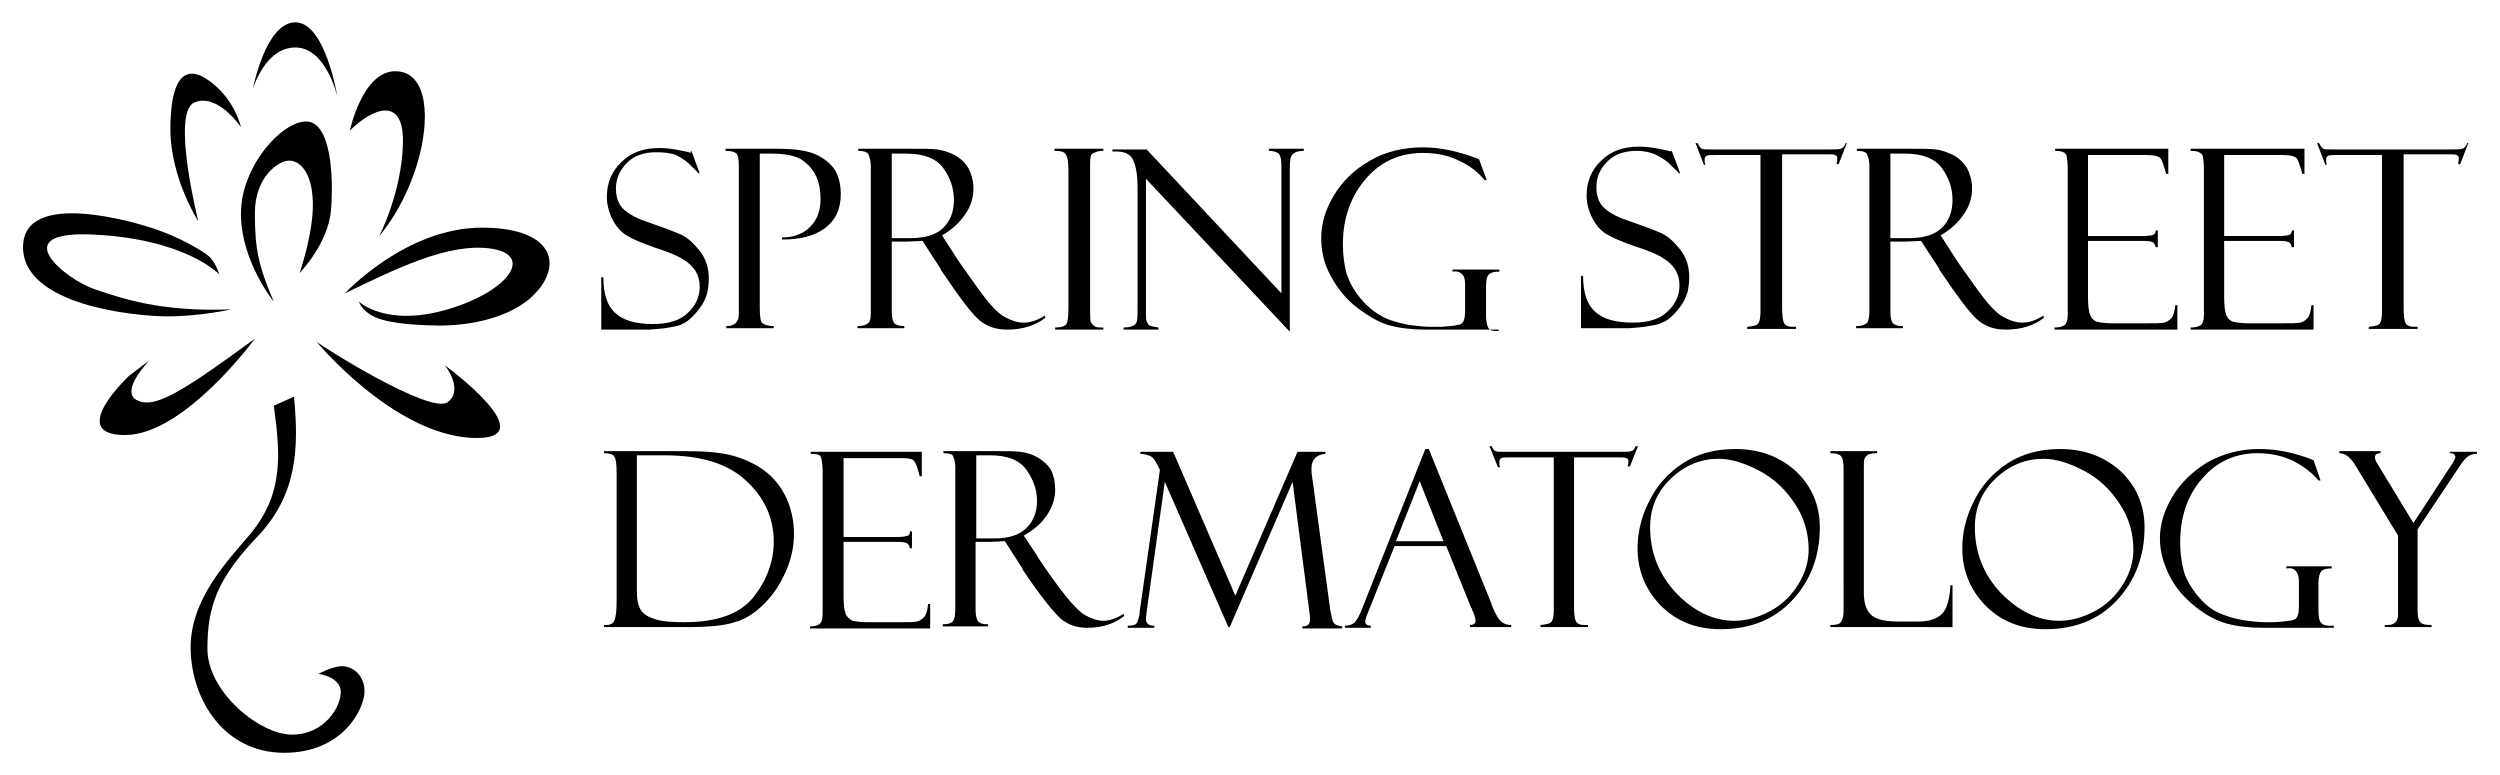 <?xml version="1.0" encoding="UTF-8"?> <!-- Generator: Adobe Illustrator 25.0.1, SVG Export Plug-In . SVG Version: 6.00 Build 0) --> <svg xmlns="http://www.w3.org/2000/svg" xmlns:xlink="http://www.w3.org/1999/xlink" version="1.1" id="Layer_1" x="0px" y="0px" viewBox="0 0 358 111" style="enable-background:new 0 0 358 111;" xml:space="preserve"> <style type="text/css"> .st0{fill:#000000;} </style> <g> <g> <path class="st0" d="M99,21.6l1.2,3.2l-0.2,0c0,0-0.3-0.4-1-1c-0.6-0.7-1.4-1.2-2.2-1.6C96,21.9,95,21.8,94,21.8 c-1.8,0-3.2,0.5-4.2,1.5c-1,1-1.6,2.2-1.6,3.7c0,0.9,0.2,1.8,0.7,2.5c0.5,0.7,1.5,1.4,3,2c2.6,0.9,4.5,1.6,5.4,2 c1,0.4,1.9,1.2,2.8,2.3c0.9,1.1,1.4,2.4,1.4,4.1c0,0.7-0.1,1.4-0.2,2c-0.2,0.6-0.4,1.2-0.8,1.8c-0.4,0.6-0.8,1.1-1.3,1.6 c-0.5,0.5-1,0.9-1.5,1.1c-0.5,0.3-1.4,0.4-2.5,0.6c-1.1,0.1-1.9,0.2-2.2,0.2h-6.9v-7.5h0.3c0,2.5,0.6,4.2,1.8,5.2 c1.1,1,2.9,1.5,5.3,1.5c2.2,0,3.9-0.5,5-1.6c1.1-1,1.7-2.3,1.7-3.7c0-0.9-0.2-1.6-0.6-2.3c-0.4-0.6-1-1.2-1.7-1.6 c-0.7-0.5-2.1-1.1-4-1.7c-2-0.7-3.4-1.3-4.2-1.8c-0.8-0.5-1.5-1.3-2-2.3c-0.5-1-0.8-2.1-0.8-3.2c0-2,0.7-3.7,2.1-5 c1.4-1.4,3.2-2,5.4-2c0.9,0,1.8,0.1,2.8,0.3c1,0.2,1.6,0.3,1.7,0.4C98.9,21.6,99,21.6,99,21.6z"></path> <path class="st0" d="M103.9,21.6v-0.3h7.4c2.6,0,4.5,0.3,5.7,0.9s2,1.3,2.6,2.2c0.5,0.9,0.8,2,0.8,3.4c0,2.2-0.8,3.8-2.3,4.9 c-1.5,1.1-3.5,1.6-6.1,1.6v-0.3c1.6,0,3-0.5,4-1.5c1-1,1.5-2.3,1.5-4c0-1.3-0.2-2.4-0.7-3.4c-0.5-1-1.2-1.7-2.1-2.3 c-0.9-0.5-2.3-0.8-4.1-0.8h-1.8v22.1c0,1.2,0.1,2,0.4,2.2c0.3,0.2,0.8,0.4,1.6,0.4v0.3h-6.8v-0.3c1.2,0,1.8-0.6,1.8-1.7V23.8 c0-0.9-0.1-1.5-0.3-1.8C105.1,21.7,104.6,21.6,103.9,21.6z"></path> <path class="st0" d="M122.9,21.6v-0.3h7.3c1.9,0,3.2,0,4,0.1c0.8,0.1,1.7,0.4,2.5,0.8c0.9,0.5,1.5,1.1,2,1.9 c0.4,0.8,0.7,1.8,0.7,2.9c0,1.3-0.4,2.6-1.2,3.7c-0.8,1.2-1.9,2.2-3.3,3l1.8,2.8c0.4,0.7,1.5,2.2,3.2,4.6c1.7,2.4,3,3.8,4,4.3 c0.9,0.5,1.8,0.8,2.7,0.8c0.9,0,1.9-0.3,3-1l0.1,0.3c-1.4,1.1-3.2,1.7-5.5,1.7c-1.5,0-2.8-0.4-3.9-1.3c-1.1-0.9-2.9-3.3-5.6-7.3 c0,0,0,0,0-0.1l-2.6-4l-2.3,0.1h-2.1v9.9c0,0.8,0.1,1.4,0.3,1.7c0.2,0.3,0.7,0.5,1.5,0.5v0.3h-6.7v-0.3c0.8,0,1.3-0.2,1.6-0.5 s0.3-1,0.3-1.9V23.9c0-0.7-0.1-1.2-0.3-1.7C124.3,21.8,123.7,21.6,122.9,21.6z M127.7,22v12.1h2.7c2.1,0,3.7-0.5,4.7-1.5 c1-1,1.5-2.3,1.5-4c0-1.6-0.5-3.1-1.5-4.5c-1-1.4-2.8-2.1-5.3-2.1H127.7z"></path> <path class="st0" d="M158,21.3v0.3c-0.3,0-0.7,0-1.1,0.2c-0.4,0.1-0.7,0.3-0.7,0.6c-0.1,0.3-0.1,0.9-0.1,1.9v19.8 c0,1.1,0,1.7,0.1,2c0.1,0.2,0.3,0.4,0.5,0.6c0.3,0.2,0.7,0.2,1.3,0.2v0.3h-6.9v-0.3c0.9,0,1.4-0.2,1.6-0.5 c0.2-0.3,0.3-1.1,0.3-2.3V24.5c0-1.2-0.1-2-0.4-2.4c-0.2-0.4-0.8-0.5-1.6-0.5v-0.3H158z"></path> <path class="st0" d="M181.7,21.3h5v0.3c-0.8,0-1.3,0.2-1.6,0.5c-0.3,0.3-0.4,0.9-0.4,1.9v23.5l-20.6-21.9v19.1 c0,0.6,0,1.1,0.1,1.3s0.2,0.5,0.4,0.6c0.2,0.1,0.6,0.2,1.3,0.3v0.3h-5v-0.3c0.9,0,1.4-0.2,1.7-0.5s0.3-1.1,0.3-2.3V26.7 c0-1.5-0.2-2.8-0.6-3.7c-0.4-1-1.4-1.4-3-1.3v-0.3h4.9l19.3,20.6V23.7c0-1-0.2-1.6-0.5-1.8c-0.4-0.2-0.8-0.3-1.3-0.3V21.3z"></path> <path class="st0" d="M214.6,46.9v0.3h-10.4c-2,0-3.7-0.2-5.2-0.6c-1.5-0.4-3-1.3-4.6-2.5c-1.6-1.2-2.8-2.7-3.8-4.5 c-1-1.8-1.4-3.6-1.4-5.5c0-2.1,0.6-4.1,1.8-6.1c1.2-2,2.9-3.7,5.2-5c2.2-1.3,4.8-1.9,7.6-1.9c2.5,0,5.2,0.6,8,1.7l1.1,3h-0.3 c-0.9-1.1-2.1-2.1-3.7-2.8c-1.6-0.8-3.3-1.1-5.2-1.1c-3.3,0-6.1,1.3-8.2,3.8c-2.1,2.5-3.2,5.6-3.2,9.3c0,1.5,0.2,2.9,0.5,4.1 c0.4,1.2,1,2.4,2,3.6c1,1.2,2,2,3.1,2.6c1.1,0.6,2.3,0.9,3.7,1.2c1.4,0.2,2.5,0.3,3.3,0.3l1.4,0c1.6-0.1,2.5-0.2,2.9-0.4 c0.4-0.2,0.6-0.8,0.6-1.8v-3.9c0-0.8-0.2-1.3-0.5-1.5c-0.3-0.3-0.8-0.4-1.3-0.3v-0.3h6.7v0.3c-0.7,0-1.2,0.1-1.5,0.4 c-0.3,0.3-0.4,0.9-0.4,1.7v4.1c0,0.8,0.1,1.4,0.3,1.8c0.2,0.4,0.6,0.5,1.2,0.5H214.6z"></path> <path class="st0" d="M239.4,21.6l1.2,3.2l-0.2,0c0,0-0.3-0.4-1-1c-0.6-0.7-1.4-1.2-2.2-1.6c-0.8-0.4-1.8-0.6-2.8-0.6 c-1.8,0-3.2,0.5-4.2,1.5c-1,1-1.6,2.2-1.6,3.7c0,0.9,0.2,1.8,0.7,2.5c0.5,0.7,1.5,1.4,3,2c2.6,0.9,4.5,1.6,5.4,2 c1,0.4,1.9,1.2,2.8,2.3c0.9,1.1,1.4,2.4,1.4,4.1c0,0.7-0.1,1.4-0.2,2c-0.2,0.6-0.4,1.2-0.8,1.8c-0.4,0.6-0.8,1.1-1.3,1.6 c-0.5,0.5-1,0.9-1.6,1.1c-0.5,0.3-1.4,0.4-2.5,0.6c-1.1,0.1-1.9,0.2-2.2,0.2h-6.9v-7.5h0.3c0,2.5,0.6,4.2,1.8,5.2 c1.1,1,2.9,1.5,5.3,1.5c2.2,0,3.9-0.5,5-1.6c1.1-1,1.7-2.3,1.7-3.7c0-0.9-0.2-1.6-0.6-2.3c-0.4-0.6-1-1.2-1.7-1.6 c-0.7-0.5-2.1-1.1-4-1.7c-2-0.7-3.4-1.3-4.2-1.8c-0.8-0.5-1.5-1.3-2-2.3c-0.5-1-0.8-2.1-0.8-3.2c0-2,0.7-3.7,2.1-5 c1.4-1.4,3.2-2,5.4-2c0.9,0,1.8,0.1,2.8,0.3c1,0.2,1.6,0.3,1.7,0.4C239.3,21.6,239.4,21.6,239.4,21.6z"></path> <path class="st0" d="M264.5,20.4l-1.2,3.1H263c0-0.2,0.1-0.4,0.1-0.8c0-0.3-0.1-0.4-0.3-0.5c-0.2-0.1-0.5-0.1-0.9-0.1h-6.7v22.1 c0,0.9,0.1,1.5,0.2,1.9c0.1,0.3,0.3,0.5,0.6,0.6c0.3,0.1,0.7,0.1,1.2,0.1v0.3h-7v-0.3c0.9-0.1,1.4-0.2,1.6-0.5 c0.2-0.3,0.3-0.9,0.3-1.7V22.2h-6.4c-0.7,0-1.1,0-1.3,0.1c-0.2,0.1-0.3,0.3-0.3,0.6c0,0.2,0,0.4,0.1,0.7H244l-1.2-3.1h0.3 c0.2,0.4,0.4,0.7,0.6,0.8c0.2,0.1,0.6,0.1,1.3,0.1h17.1c0.7,0,1.2,0,1.5-0.1c0.3-0.1,0.5-0.3,0.7-0.8H264.5z"></path> <path class="st0" d="M265.9,21.6v-0.3h7.3c1.9,0,3.2,0,4,0.1c0.8,0.1,1.7,0.4,2.5,0.8c0.9,0.5,1.5,1.1,2,1.9 c0.4,0.8,0.7,1.8,0.7,2.9c0,1.3-0.4,2.6-1.2,3.7c-0.8,1.2-1.9,2.2-3.3,3l1.8,2.8c0.4,0.7,1.5,2.2,3.2,4.6c1.7,2.4,3,3.8,4,4.3 c0.9,0.5,1.8,0.8,2.7,0.8c0.9,0,1.9-0.3,3-1l0.1,0.3c-1.4,1.1-3.2,1.7-5.5,1.7c-1.5,0-2.8-0.4-3.9-1.3c-1.1-0.9-2.9-3.3-5.6-7.3 c0,0,0,0,0-0.1l-2.6-4l-2.3,0.1h-2.1v9.9c0,0.8,0.1,1.4,0.3,1.7c0.2,0.3,0.7,0.5,1.5,0.5v0.3h-6.7v-0.3c0.8,0,1.3-0.2,1.6-0.5 c0.2-0.3,0.3-1,0.3-1.9V23.9c0-0.7-0.1-1.2-0.3-1.7C267.3,21.8,266.8,21.6,265.9,21.6z M270.7,22v12.1h2.7c2.1,0,3.7-0.5,4.7-1.5 c1-1,1.5-2.3,1.5-4c0-1.6-0.5-3.1-1.5-4.5c-1-1.4-2.8-2.1-5.3-2.1H270.7z"></path> <path class="st0" d="M294.3,21.6v-0.3h16.2v3.6h-0.3c-0.4-1.3-0.6-2.1-0.9-2.3c-0.2-0.2-0.8-0.4-1.8-0.4h-8.5v11.6h7.9 c0.8,0,1.3-0.1,1.5-0.2c0.2-0.1,0.3-0.4,0.3-0.6h0.3v2.4h-0.3c-0.1-0.3-0.2-0.6-0.4-0.7c-0.2-0.1-0.6-0.2-1.2-0.2h-8.1v8 c0,1.2,0.1,2.1,0.3,2.6c0.2,0.5,0.6,0.9,1.1,1c0.5,0.1,1.2,0.2,2.2,0.2h4.5c1.4,0,2.4,0,2.8-0.1c0.4-0.1,0.7-0.3,1-0.6 c0.3-0.3,0.5-0.9,0.6-1.9h0.3v3.5h-17.6v-0.3c0.6,0,1-0.1,1.4-0.3c0.3-0.2,0.5-0.7,0.5-1.5V24.2c0-0.9-0.1-1.6-0.2-2 C295.7,21.8,295.2,21.6,294.3,21.6z"></path> <path class="st0" d="M313.7,21.6v-0.3H330v3.6h-0.3c-0.4-1.3-0.6-2.1-0.9-2.3c-0.2-0.2-0.8-0.4-1.8-0.4h-8.5v11.6h7.9 c0.8,0,1.3-0.1,1.5-0.2c0.2-0.1,0.3-0.4,0.3-0.6h0.3v2.4h-0.3c-0.1-0.3-0.2-0.6-0.4-0.7c-0.2-0.1-0.6-0.2-1.2-0.2h-8.1v8 c0,1.2,0.1,2.1,0.3,2.6c0.2,0.5,0.6,0.9,1.1,1c0.5,0.1,1.2,0.2,2.2,0.2h4.5c1.4,0,2.4,0,2.8-0.1c0.4-0.1,0.7-0.3,1-0.6 c0.3-0.3,0.5-0.9,0.6-1.9h0.3v3.5h-17.6v-0.3c0.6,0,1-0.1,1.4-0.3c0.3-0.2,0.5-0.7,0.5-1.5V24.2c0-0.9-0.1-1.6-0.2-2 C315.1,21.8,314.6,21.6,313.7,21.6z"></path> <path class="st0" d="M353.5,20.4l-1.2,3.1H352c0-0.2,0.1-0.4,0.1-0.8c0-0.3-0.1-0.4-0.3-0.5c-0.2-0.1-0.5-0.1-0.9-0.1h-6.7v22.1 c0,0.9,0.1,1.5,0.2,1.9c0.1,0.3,0.3,0.5,0.6,0.6c0.3,0.1,0.7,0.1,1.2,0.1v0.3h-7v-0.3c0.9-0.1,1.4-0.2,1.6-0.5 c0.2-0.3,0.3-0.9,0.3-1.7V22.2h-6.4c-0.7,0-1.1,0-1.3,0.1c-0.2,0.1-0.3,0.3-0.3,0.6c0,0.2,0,0.4,0.1,0.7H333l-1.2-3.1h0.3 c0.2,0.4,0.4,0.7,0.6,0.8c0.2,0.1,0.6,0.1,1.3,0.1h17.1c0.7,0,1.2,0,1.5-0.1c0.3-0.1,0.5-0.3,0.7-0.8H353.5z"></path> </g> <g> <path class="st0" d="M86.5,64.9v-0.3h11.6c2.9,0,5.3,0.2,7,0.7s3.2,1.2,4.5,2.2c1.3,1,2.3,2.3,3,3.8c0.7,1.5,1.1,3.3,1.1,5.2 c0,1.8-0.4,3.6-1.2,5.4c-0.8,1.8-1.8,3.3-3.1,4.6c-1.3,1.3-2.7,2.2-4.2,2.6c-1.5,0.5-3.7,0.7-6.8,0.7H86.5v-0.3h0.3 c0.6,0,1-0.2,1.2-0.7c0.2-0.5,0.3-1.4,0.3-2.7V67.8c0-1.4-0.1-2.2-0.4-2.5C87.8,65.1,87.3,64.9,86.5,64.9z M95.1,65.2h-3.9v19.5 c0,1.2,0.2,2.1,0.6,2.7c0.4,0.6,1.1,1,2.1,1.3s2.4,0.4,4.1,0.4c4.7,0,8-1.2,9.9-3.6c1.9-2.4,2.9-5.1,2.9-7.9 c0-3.4-1.3-6.3-3.9-8.7C104.3,66.4,100.4,65.2,95.1,65.2z"></path> <path class="st0" d="M116.1,65v-0.3H132v3.5h-0.3c-0.3-1.3-0.6-2-0.9-2.3c-0.2-0.2-0.8-0.3-1.7-0.3h-8.3v11.3h7.7 c0.8,0,1.2-0.1,1.5-0.2s0.3-0.4,0.3-0.6h0.3v2.4h-0.3c-0.1-0.3-0.2-0.6-0.4-0.7c-0.2-0.1-0.6-0.2-1.2-0.2h-7.9v7.8 c0,1.2,0.1,2,0.3,2.5c0.2,0.5,0.6,0.8,1,1c0.5,0.1,1.2,0.2,2.1,0.2h4.4c1.4,0,2.3,0,2.7-0.1c0.4-0.1,0.7-0.3,1-0.6 c0.3-0.3,0.5-0.9,0.6-1.9h0.3v3.5h-17.2v-0.3c0.6,0,1-0.1,1.3-0.3c0.3-0.2,0.5-0.7,0.5-1.5V67.5c0-0.9-0.1-1.6-0.2-1.9 C117.5,65.1,117,65,116.1,65z"></path> <path class="st0" d="M135.1,64.9v-0.3h7.1c1.8,0,3.1,0,3.9,0.1c0.8,0.1,1.6,0.3,2.5,0.8c0.8,0.5,1.5,1.1,1.9,1.8 c0.4,0.8,0.6,1.7,0.6,2.8c0,1.3-0.4,2.5-1.2,3.7c-0.8,1.2-1.9,2.1-3.3,2.9l1.8,2.7c0.4,0.7,1.4,2.2,3.1,4.5c1.7,2.3,3,3.7,3.9,4.2 c0.9,0.5,1.8,0.8,2.6,0.8c0.8,0,1.8-0.3,2.9-1l0.1,0.3c-1.4,1.1-3.1,1.7-5.3,1.7c-1.5,0-2.7-0.4-3.8-1.3c-1-0.9-2.9-3.2-5.5-7.1 c0,0,0,0,0-0.1l-2.5-3.9l-2.2,0.1h-2v9.6c0,0.8,0.1,1.3,0.3,1.7c0.2,0.3,0.7,0.5,1.5,0.5v0.3h-6.5v-0.3c0.8,0,1.3-0.2,1.5-0.5 c0.2-0.3,0.3-0.9,0.3-1.9v-20c0-0.6-0.1-1.2-0.3-1.6C136.5,65.1,136,64.9,135.1,64.9z M139.8,65.3v11.8h2.6c2.1,0,3.6-0.5,4.6-1.5 c1-1,1.5-2.3,1.5-3.9c0-1.5-0.5-3-1.5-4.4c-1-1.4-2.7-2.1-5.2-2.1H139.8z"></path> <path class="st0" d="M185.8,64.7h4v0.3c-1.3,0.1-2,0.8-2,2.1c0,0.3,0,0.7,0.1,1.2l2.6,19.1c0.2,1,0.3,1.6,0.5,1.8 c0.2,0.3,0.6,0.4,1.2,0.5v0.3h-5.7v-0.3c0.8,0,1.1-0.3,1.1-1.1c0-0.2,0-0.5-0.1-1L185.1,69l-9,20.8h-0.2L166.8,69l-2.6,18.6 c0,0.3-0.1,0.6-0.1,1c0,0.7,0.4,1,1.2,1v0.3h-3.8v-0.3c0.6,0,1-0.1,1.1-0.2c0.2-0.1,0.3-0.4,0.4-0.7c0.1-0.3,0.2-0.7,0.2-1.1 l2.9-20.3c-0.5-1.1-0.9-1.8-1.4-2c-0.5-0.2-0.9-0.3-1.4-0.3v-0.3h4.7l8.9,20.6L185.8,64.7z"></path> <path class="st0" d="M207.1,78.2h-7.4l-3.8,9.5c-0.3,0.7-0.4,1.1-0.4,1.3c0,0.4,0.3,0.6,0.8,0.6v0.3h-3.7v-0.3 c0.5,0,0.9-0.1,1.3-0.4c0.3-0.2,0.7-0.9,1.1-1.9l9.1-23h0.5l9,22.2c0,0.1,0.2,0.7,0.7,1.6c0.5,1,1.2,1.4,2.1,1.4v0.3h-5.9v-0.3 c0.5,0,0.8-0.2,0.8-0.6c0-0.3-0.1-0.7-0.4-1.4c0,0-0.1-0.1-0.1-0.2c0-0.1,0-0.2-0.1-0.2L207.1,78.2z M199.9,77.5h6.8l-3.4-8.6 L199.9,77.5z"></path> <path class="st0" d="M234.6,63.8l-1.2,3h-0.3c0-0.2,0.1-0.4,0.1-0.7c0-0.3-0.1-0.4-0.3-0.5c-0.2-0.1-0.5-0.1-0.9-0.1h-6.6V87 c0,0.9,0.1,1.5,0.2,1.8c0.1,0.3,0.3,0.5,0.6,0.6c0.2,0.1,0.6,0.1,1.2,0.1v0.3h-6.8v-0.3c0.9-0.1,1.4-0.2,1.6-0.5 c0.2-0.3,0.3-0.8,0.3-1.7V65.5h-6.3c-0.6,0-1.1,0-1.2,0.1c-0.2,0.1-0.3,0.3-0.3,0.6c0,0.1,0,0.4,0.1,0.7h-0.3l-1.2-3h0.3 c0.2,0.4,0.4,0.7,0.6,0.7c0.2,0.1,0.6,0.1,1.3,0.1h16.7c0.7,0,1.1,0,1.4-0.1c0.3-0.1,0.5-0.3,0.6-0.7H234.6z"></path> <path class="st0" d="M248.5,64.3c3.5,0,6.4,1.1,8.7,3.2c2.2,2.1,3.4,4.8,3.4,8c0,4.1-1.3,7.6-3.9,10.4c-2.6,2.8-6,4.2-10.3,4.2 c-3.5,0-6.3-1.1-8.6-3.4c-2.2-2.3-3.3-5-3.3-8.2c0-2.2,0.5-4.4,1.6-6.6c1.1-2.3,2.7-4.1,4.8-5.5C243,65,245.5,64.3,248.5,64.3z M248.4,88.9c1.7,0,3.4-0.5,5.1-1.4c1.7-0.9,3-2.2,4-3.8c1-1.6,1.5-3.3,1.5-5c0-2.4-0.7-4.7-2-6.6c-1.3-2-3-3.6-5.1-4.7 c-2.1-1.1-4-1.7-5.8-1.7c-2.5,0-4.8,0.9-6.8,2.8c-2,1.9-3,4.2-3,7c0,3.6,1.2,6.7,3.7,9.4C242.5,87.5,245.3,88.9,248.4,88.9z"></path> <path class="st0" d="M262.1,89.8v-0.3c0.8,0,1.3-0.1,1.5-0.4c0.2-0.3,0.4-0.8,0.4-1.5V67c0-0.7-0.1-1.3-0.3-1.6 c-0.2-0.3-0.7-0.5-1.6-0.5v-0.3h6.7v0.3c-0.6,0-1.1,0.1-1.3,0.2c-0.2,0.2-0.4,0.3-0.5,0.6c-0.1,0.2-0.1,0.7-0.1,1.5v17.7 c0,1.5,0.4,2.6,1.1,3.2c0.7,0.6,2,0.9,3.7,0.9h3.1c1.5,0,2.6-0.4,3.3-1.1c0.7-0.7,1.1-2.1,1.2-4.1h0.3v6H262.1z"></path> <path class="st0" d="M295,64.3c3.5,0,6.4,1.1,8.7,3.2c2.2,2.1,3.4,4.8,3.4,8c0,4.1-1.3,7.6-3.9,10.4c-2.6,2.8-6,4.2-10.3,4.2 c-3.5,0-6.3-1.1-8.6-3.4c-2.2-2.3-3.3-5-3.3-8.2c0-2.2,0.5-4.4,1.6-6.6c1.1-2.3,2.7-4.1,4.8-5.5C289.5,65,292.1,64.3,295,64.3z M294.9,88.9c1.7,0,3.4-0.5,5.1-1.4c1.7-0.9,3-2.2,4-3.8c1-1.6,1.5-3.3,1.5-5c0-2.4-0.7-4.7-2-6.6c-1.3-2-3-3.6-5.1-4.7 c-2.1-1.1-4-1.7-5.8-1.7c-2.5,0-4.8,0.9-6.8,2.8c-2,1.9-3,4.2-3,7c0,3.6,1.2,6.7,3.7,9.4C289.1,87.5,291.8,88.9,294.9,88.9z"></path> <path class="st0" d="M334.2,89.6v0.3h-10.2c-1.9,0-3.7-0.2-5.1-0.6c-1.5-0.4-3-1.2-4.5-2.4c-1.5-1.2-2.8-2.6-3.7-4.4 c-0.9-1.8-1.4-3.5-1.4-5.4c0-2,0.6-4,1.8-6c1.2-2,2.9-3.6,5-4.9c2.2-1.2,4.6-1.9,7.4-1.9c2.5,0,5.1,0.5,7.8,1.6l1,2.9h-0.3 c-0.9-1.1-2.1-2-3.6-2.8c-1.5-0.7-3.2-1.1-5.1-1.1c-3.2,0-5.9,1.2-8,3.7c-2.1,2.4-3.1,5.5-3.1,9.1c0,1.5,0.2,2.8,0.5,4 c0.3,1.2,1,2.3,1.9,3.5c0.9,1.1,1.9,2,3,2.5c1.1,0.5,2.3,0.9,3.6,1.1c1.3,0.2,2.4,0.3,3.2,0.3l1.3,0c1.5-0.1,2.5-0.2,2.9-0.4 c0.4-0.2,0.6-0.8,0.6-1.7v-3.8c0-0.7-0.2-1.2-0.5-1.5c-0.3-0.3-0.7-0.4-1.3-0.3v-0.3h6.5v0.3c-0.7,0-1.2,0.1-1.5,0.4 c-0.2,0.3-0.4,0.8-0.4,1.6v4c0,0.8,0.1,1.4,0.3,1.7c0.2,0.3,0.6,0.5,1.2,0.5H334.2z"></path> <path class="st0" d="M350.9,64.7h3.8v0.3c-0.5,0-0.9,0.1-1.2,0.3c-0.3,0.2-0.7,0.6-1.1,1.2l-6.2,9.3v11.5c0,0.9,0.1,1.5,0.4,1.8 c0.2,0.3,0.8,0.4,1.6,0.4v0.3h-6.7v-0.3c1.3,0.1,1.9-0.4,1.9-1.5l0-0.7V76.7l-6.2-10.2c-0.7-1.1-1.4-1.6-2.2-1.6v-0.3h5.9v0.3 c-0.6,0-0.8,0.2-0.8,0.6c0,0.2,0.1,0.6,0.4,1l5.1,8.4l5.5-8.4c0.1-0.1,0.2-0.3,0.3-0.5c0.1-0.2,0.2-0.4,0.2-0.5 c0-0.4-0.2-0.6-0.7-0.6h-0.1V64.7z"></path> </g> <path class="st0" d="M42.1,56.8l-2.9,1.3c0,0,0.8,5.1,0.6,8.2c-0.2,3.2-0.9,6.4-3.9,10.1c-3.1,3.7-8.8,9.4-8.6,16.7 c0.2,7.3,4.9,14.7,13.4,14.7s11.5-6.4,11.5-8.8c0-2.4-1.8-3.6-3.2-3.6s-3.4,1.1-3.4,1.1s3.2,0.4,3.2,2.6s-2.4,6.1-7,6.1 s-12.1-6.1-12.1-12.3s1.5-10.1,7.2-16.1S42.8,64.1,42.1,56.8z"></path> <path class="st0" d="M36.5,48.5c0,0-10.1,13.8-18.6,13.8s0.6-8.5,0.6-8.5l2.9-2.2c0,0-4.3,4.4-1.8,5.7S26,56.2,36.5,48.5z"></path> <path class="st0" d="M33.1,44.3c0,0-4.3,1-9.1,1S3.3,43.7,3.3,35.4s15.8-3.7,19.2-2.5s6.1,2.8,7.3,3.7c1.1,0.9,1.6,2.7,1.6,2.7 s-4.6-5-17.8-5.7s-4,6.5-0.1,7.8S22.9,44.7,33.1,44.3z"></path> <path class="st0" d="M28.4,31.7c0,0-4-6.2-4-13.2s1.9-9.6,5.6-6.9s4.5,6.6,4.5,6.6s-3.4-5-6.7-3.5S28.4,31.7,28.4,31.7z"></path> <path class="st0" d="M36.2,12.8c0,0,1.8-9.6,6.1-9.6s6,10.6,6,10.6s-1.6-7-6-7S36.2,12.8,36.2,12.8z"></path> <path class="st0" d="M50.1,18.7c0,0,1.8-8.5,6.5-8.5s5.1,6.9,3.1,13.4s-5.4,10.2-5.4,10.2s3.2-6.1,3.4-13.2S53.2,15.6,50.1,18.7z"></path> <path class="st0" d="M49.4,42c0,0,8.7-9.4,19.6-9.4s11.8,6,6.7,10.3c-5.2,4.2-13.5,3.7-13.5,3.7s-4.6,0-7.4-0.8 c-2.9-0.8-3.4-2.6-3.4-2.6s3.9,3.7,12.7,1.1s12.4-7.8,6.2-8.7C64.1,34.7,56.3,38.7,49.4,42z"></path> <path class="st0" d="M45.3,48.9c0,0,10.8,13.1,22.1,13.8c11.3,0.6-3.7-10.4-3.7-10.4s2.8,3.5,0.4,5.3 C61.6,59.4,45.9,49.5,45.3,48.9z"></path> <path class="st0" d="M39.2,43.2c0,0-4.7-5.8-4.7-12.6s5.9-13.3,9.4-13.2c3.5,0.1,3.9,7.9,3.5,12.7c-0.4,4.8-4.5,9-4.5,9 s2-5.7,1.9-10.1s-1.9-6-3.4-6s-4.9,2.3-4.9,7.5S37,38,39.2,43.2z"></path> </g> </svg> 